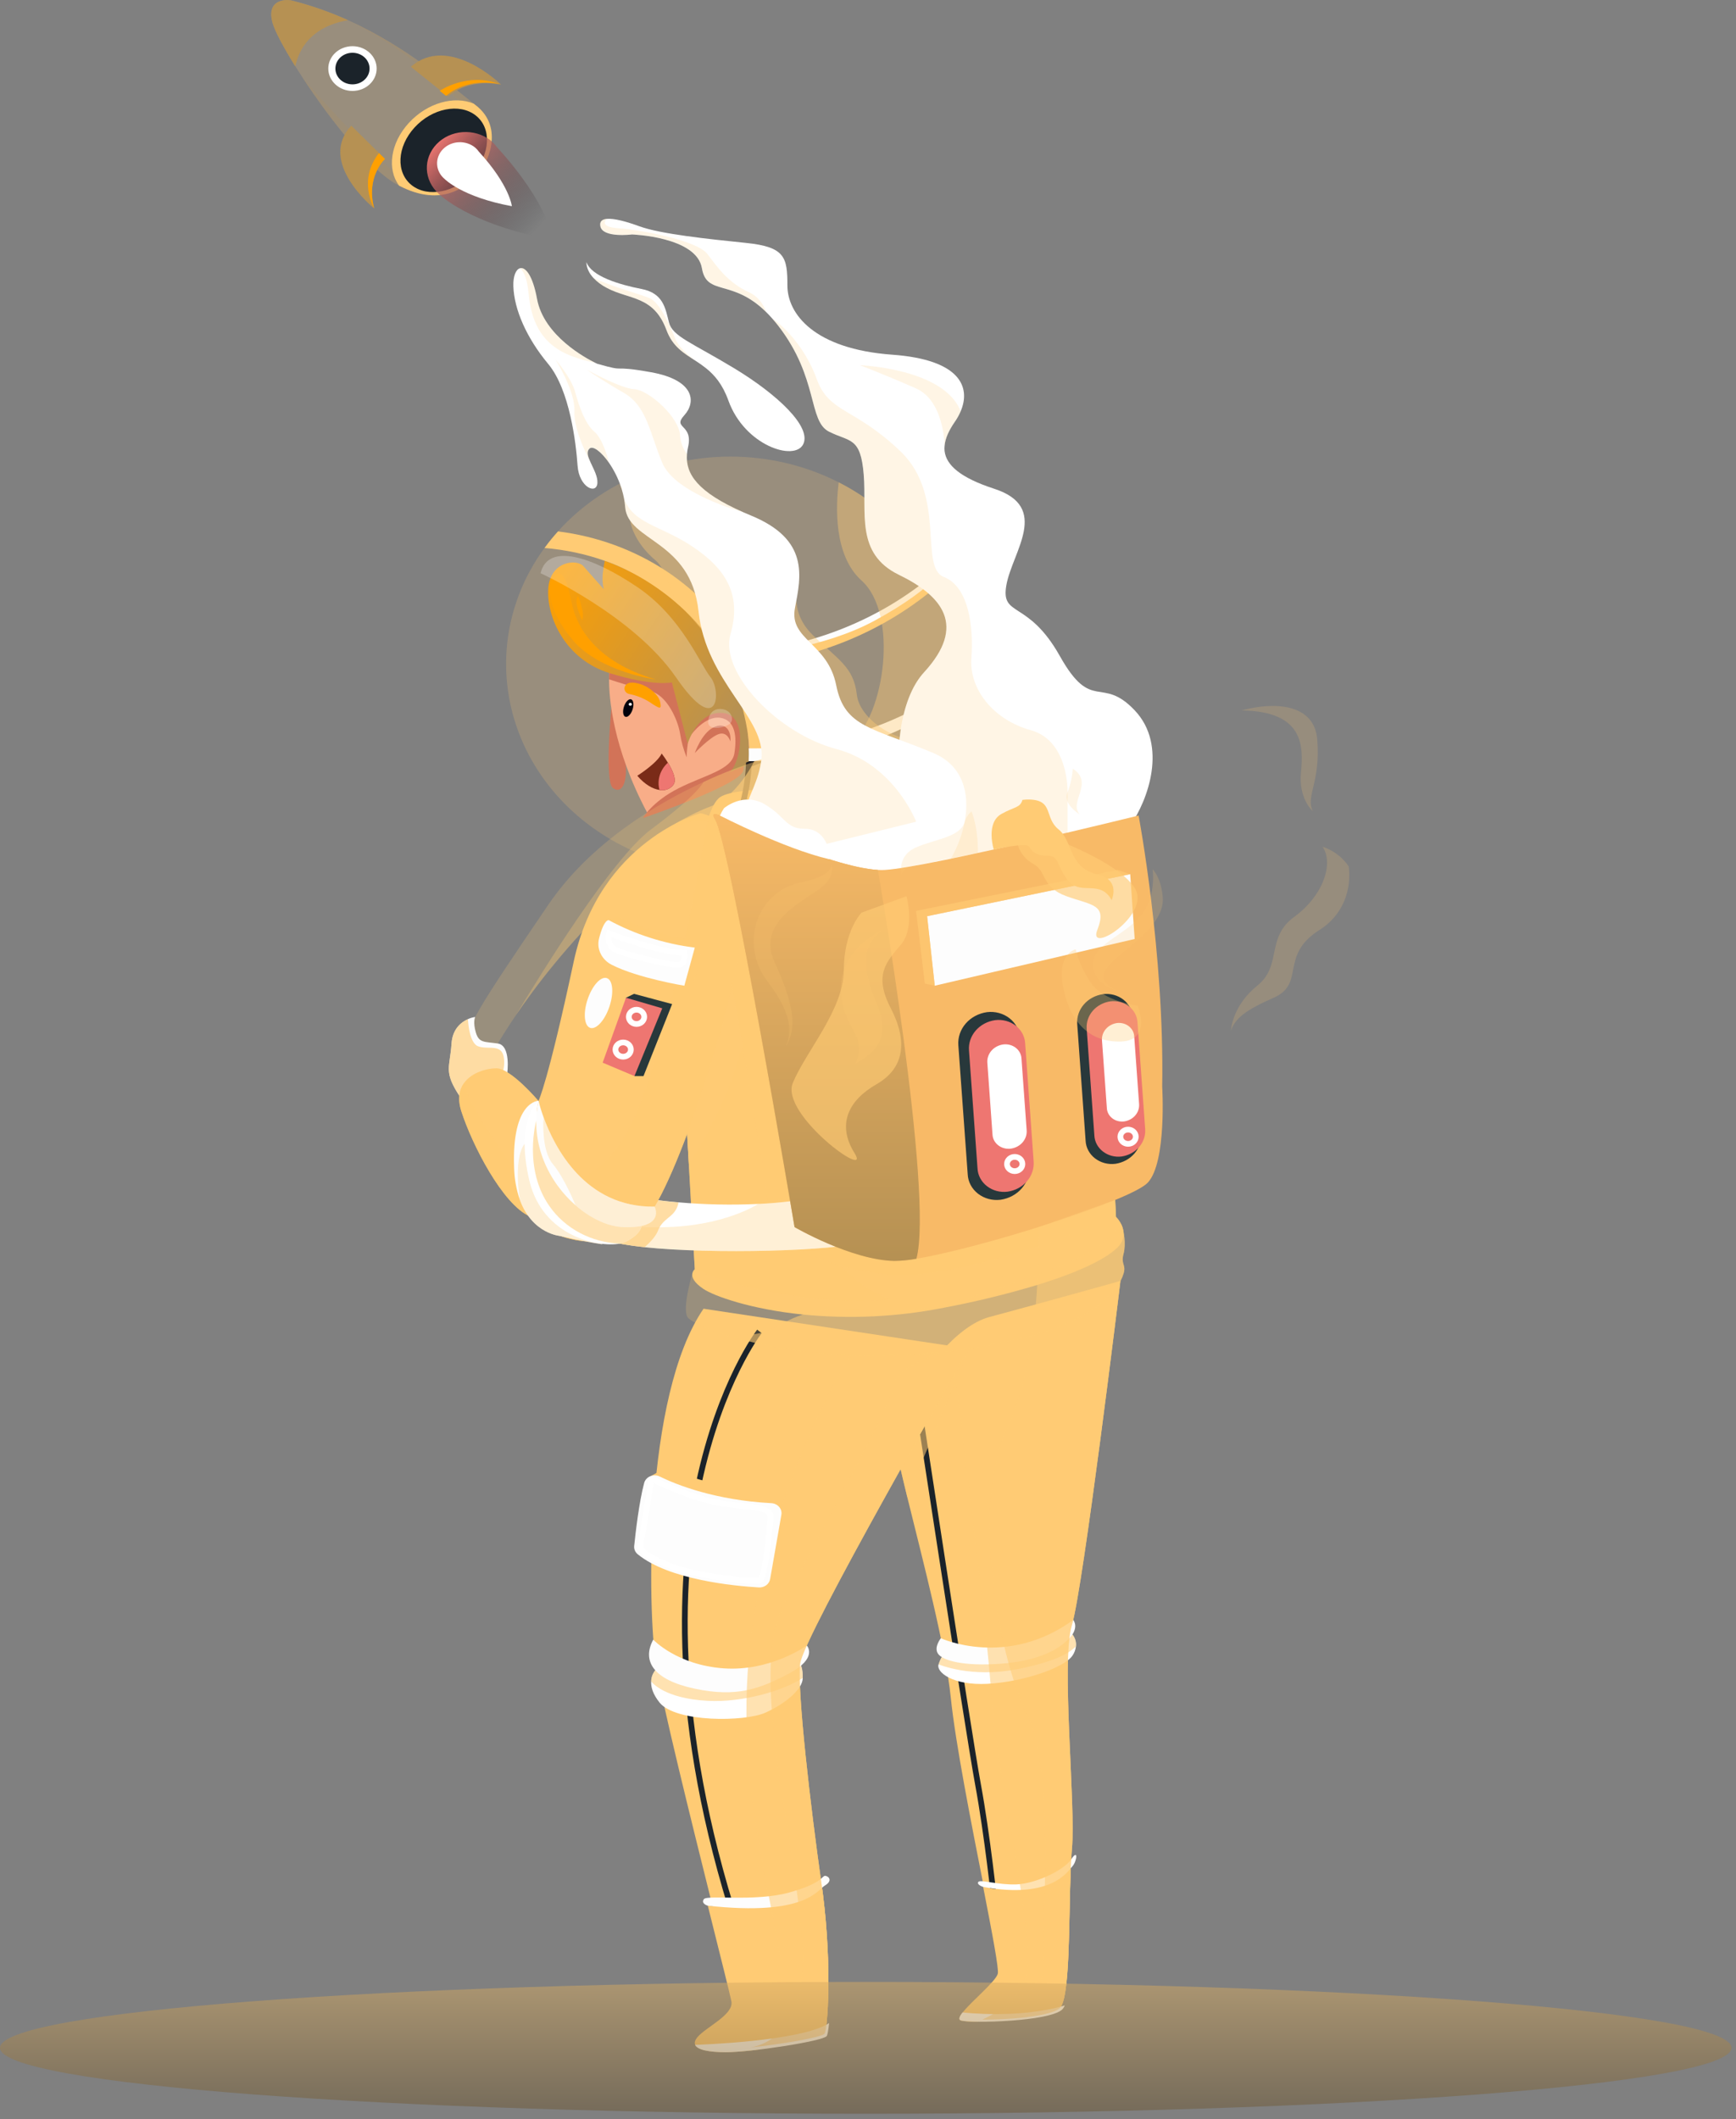 <svg width="304" height="371" viewBox="0 0 304 371" fill="none" xmlns="http://www.w3.org/2000/svg">
<rect x="0" y="0" width="304" height="371" fill="#808080" stroke="none"/>
<g clip-path="url(#clip0_9_8083)">
<path d="M187.711 284.521C185.75 290.948 188.421 316.009 187.711 323.741C187.621 324.704 187.556 325.831 187.502 327.068C187.502 327.235 187.502 327.405 187.482 327.576C187.141 336.302 187.408 349.895 185.569 351.591C184.178 352.877 178.261 353.487 173.805 353.586C173.177 353.586 172.573 353.609 172.024 353.609C170.949 353.644 169.874 353.576 168.815 353.404C167.034 352.911 174.342 347.471 174.876 345.661C175.093 344.902 173.96 338.98 172.454 331.268L172.282 330.387C170.132 319.427 167.317 305.254 166.496 297.215C165.601 288.421 161.572 273.079 158.88 262.134C158.445 260.374 158.059 258.72 157.71 257.236C156.795 253.238 156.274 250.408 156.516 249.588C157.07 247.737 160.406 241.621 164.723 236.754C167.337 233.833 170.312 231.375 173.255 230.589C175.532 229.982 178.417 229.193 181.372 228.385L181.568 228.332C188.729 226.363 196.198 224.273 196.198 224.273C196.132 225.031 189.657 278.14 187.711 284.521Z" fill="#FFCB74"/>
<path d="M159.726 238.708C159.726 238.708 169.574 303.308 171.252 312.371C172.931 321.434 174.162 333.301 174.162 333.301" stroke="#1B232A" stroke-miterlimit="10"/>
<path d="M140.115 291.285C139.581 296.065 141.9 316.005 143.861 329.849C143.89 330.05 143.919 330.251 143.943 330.448C143.997 330.827 144.042 331.184 144.091 331.552C145.733 344.621 144.912 355.259 144.395 356.048C143.984 356.701 136.52 357.972 131.399 358.469H131.304L130.947 358.503H130.886C129.753 358.605 128.76 358.666 128.013 358.666C123.91 358.666 121.952 357.843 123.376 356.196C124.8 354.55 129.244 352.569 128.896 350.426C128.768 349.667 127.147 343.218 125.046 334.803C124.956 334.45 124.87 334.09 124.776 333.73C120.988 318.555 115.83 297.716 114.89 291.596C113.396 281.873 112.682 244.463 123.2 229.136L158.901 234.512L169.669 236.132V236.166C168.803 237.653 140.644 286.57 140.115 291.285Z" fill="#FFCB74"/>
<path d="M133.939 133.018C133.95 139.928 131.88 146.703 127.96 152.586H127.923C126.753 152.586 125.592 152.541 124.447 152.442C118.644 151.964 113.029 150.299 108.007 147.568C102.985 144.837 98.683 141.108 95.411 136.652C92.139 132.195 89.98 127.122 89.089 121.799C88.198 116.476 88.599 111.036 90.26 105.874C90.445 105.29 90.671 104.713 90.868 104.144C91.976 101.246 93.481 98.491 95.345 95.946L95.554 95.665C105.912 96.156 115.669 100.306 122.813 107.257C129.956 114.208 133.939 123.43 133.939 133.018Z" fill="#FFCB74" fill-opacity="0.2"/>
<path d="M132.986 233.104C132.986 233.104 105.579 268.386 130.155 340.551" stroke="#1B232A" stroke-miterlimit="10"/>
<path d="M167.215 116.265C167.215 117.524 167.145 118.765 167.014 119.99C166.915 120.871 166.778 121.741 166.603 122.6C164.987 130.995 160.228 138.598 153.161 144.077C146.093 149.556 137.167 152.562 127.944 152.571C131.611 147.042 133.661 140.727 133.891 134.245C134.121 127.762 132.524 121.336 129.256 115.597C125.989 109.858 121.163 105.003 115.253 101.508C109.343 98.014 102.552 96 95.546 95.665C96.219 94.758 96.941 93.882 97.7 93.04C101.916 88.354 107.339 84.724 113.47 82.484C119.601 80.244 126.243 79.466 132.784 80.222C139.326 80.978 145.557 83.243 150.903 86.809C156.249 90.374 160.539 95.126 163.378 100.627C163.661 101.173 163.928 101.731 164.178 102.293C166.183 106.718 167.215 111.467 167.215 116.265Z" fill="url(#paint0_linear_9_8083)"/>
<path d="M107.053 124.012C107.053 124.012 105.821 136.865 107.34 137.977C108.858 139.088 109.822 137.104 109.584 133.895L107.053 124.012Z" fill="#D27358"/>
<path d="M196.748 222.998C196.613 223.435 196.438 223.86 196.223 224.269C195.053 226.496 191.577 230.718 180.76 233.833C175.972 235.157 171.065 236.084 166.098 236.602C165.643 236.655 165.191 236.705 164.74 236.747C147.915 238.476 134.784 236.132 127.299 233.791C123.122 232.486 120.705 231.177 120.376 230.582C119.461 228.924 121.164 223.248 121.238 222.994C121.238 223.089 121.562 224.36 137.837 226.689H137.882C138.961 226.845 140.106 227 141.325 227.167L141.641 227.205C142.101 227.266 142.568 227.315 143.045 227.353H143.094C154.809 228.359 170.448 224.406 181.811 220.786C185.159 219.72 188.135 218.685 190.527 217.812C192.205 217.205 193.596 216.674 194.63 216.272C195.894 215.779 196.629 215.475 196.682 215.448C196.682 215.448 197.224 217.672 196.723 219.527C196.223 221.382 197.249 221.405 196.748 222.998Z" fill="url(#paint1_linear_9_8083)"/>
<path d="M196.444 217.391C195.702 219.071 191.52 221.943 181.635 224.978C176.259 226.593 170.788 227.925 165.249 228.969C157.143 230.571 148.812 230.971 140.57 230.153C131.362 229.208 125.022 226.902 123.184 225.673C121.444 224.508 121.132 223.59 121.238 222.994C121.283 222.696 121.435 222.421 121.669 222.213H121.706C122.084 222.33 125.65 223.298 146.713 224.834C158.942 225.726 172.242 222.179 181.848 218.734C186.495 217.099 191.027 215.199 195.419 213.043C195.778 213.399 196.074 213.805 196.297 214.246C196.5 214.626 196.639 215.033 196.707 215.452C196.817 216.108 196.726 216.78 196.444 217.391Z" fill="#FFCB74"/>
<path d="M127.816 135.135C125.584 135.996 113.38 142.385 113.38 142.385C107.224 130.848 106.642 121.975 106.654 118.951C106.654 118.219 106.695 117.813 106.695 117.813L108.566 116.675L114.18 113.26C114.18 113.26 127.549 120.567 130.401 125.082C133.253 129.596 130.065 134.27 127.816 135.135Z" fill="#F8AD88"/>
<path d="M121.144 128.507C121.144 128.507 123.536 125.271 126.154 125.677C128.772 126.083 129.08 129.031 128.596 131.929C128.112 134.828 123.384 135.696 118.772 138.041C114.16 140.386 112.588 143.227 112.588 143.227C112.588 143.227 129.823 137.419 130.155 134.881C130.488 132.343 132.236 125.533 129.417 124.368C126.597 123.204 123.2 122.711 121.887 124.406C120.573 126.102 121.144 128.507 121.144 128.507Z" fill="#D27358"/>
<path d="M121.669 127.016C120.307 128.018 120.241 132.589 120.241 132.589C119.696 131.251 119.311 129.862 119.092 128.447C118.743 126.14 116.765 121.618 113.901 121.026C111.825 120.601 108.39 119.509 106.654 118.94C106.654 118.207 106.695 117.801 106.695 117.801L108.567 116.663C112.12 116.003 117.566 116.231 117.566 116.231C117.566 116.231 123.032 126.03 121.669 127.016Z" fill="#D27358"/>
<path d="M190.531 217.838C187.72 219.261 184.8 220.491 181.794 221.518C178.922 222.543 175.442 223.658 171.244 224.864C166.28 226.29 161.158 227.191 155.975 227.55C151.685 227.846 147.376 227.789 143.098 227.38H143.048C142.575 227.334 142.107 227.285 141.645 227.232L141.37 227.198H141.329C140.139 227.056 138.991 226.897 137.886 226.72H137.841C128.378 225.202 122.223 222.49 121.71 222.258H121.673L119.843 190.121C119.843 190.121 120.101 156.422 123.819 143.899C124.484 141.664 125.255 140.105 126.158 139.532C132.117 135.738 182.377 139.532 187.712 148.595C191.446 154.923 193.723 183.85 194.757 200.736C194.918 203.343 195.045 205.668 195.168 207.565C195.291 209.906 195.373 211.624 195.41 212.497C195.41 212.876 195.439 213.104 195.439 213.104C195.488 213.172 196.337 214.792 190.531 217.838Z" fill="#FFCB74"/>
<path d="M131.164 132.127C131.164 132.506 131.164 132.885 131.144 133.246L131.119 133.86L127.816 135.135C129.687 133.568 131.099 125.328 126.659 124.835C126.337 124.801 126.012 124.801 125.69 124.835C121.94 125.214 120.421 130.196 120.421 130.196L117.656 119.486C117.656 119.486 114.373 120.226 106.695 117.836C99.017 115.446 95.73 108.108 96.005 103.161C96.28 98.214 100.999 97.808 102.16 99.125C103.322 100.441 105.726 103.161 105.726 103.161C105.491 102.126 105.45 101.061 105.607 100.013C105.685 99.311 105.8 98.662 105.899 98.184C114.491 101.224 121.661 106.948 126.166 114.364C126.607 115.083 127.017 115.817 127.397 116.569C129.718 121.09 130.996 126.009 131.152 131.011C131.16 131.383 131.164 131.755 131.164 132.127Z" fill="url(#paint2_linear_9_8083)"/>
<path d="M132.757 121.037C133.767 124.268 134.319 127.607 134.398 130.969C134.398 131.258 134.398 131.546 134.398 131.838C134.398 132.13 134.398 132.347 134.398 132.597" stroke="#231F20" stroke-miterlimit="10"/>
<path d="M134.394 131.838C134.394 132.707 131.144 133.246 131.144 133.246C131.797 128.064 128.551 119.076 128.551 119.076C121.267 102.854 105.887 98.184 105.887 98.184C102.505 96.989 98.96 96.236 95.353 95.946C96.088 94.941 96.877 93.971 97.717 93.04C104.525 93.89 111.007 96.258 116.605 99.94C122.202 103.622 126.747 108.507 129.848 114.175C130.236 114.88 130.6 115.599 130.939 116.33C131.657 117.86 132.264 119.433 132.757 121.038C133.861 124.224 134.382 130.97 134.394 131.838Z" fill="#FFCB74"/>
<path d="M134.382 132.601C134.382 132.806 134.382 133.011 134.382 133.212C134.136 140.08 131.925 146.765 127.976 152.586H127.939C126.77 152.586 125.608 152.541 124.463 152.442C128.497 146.932 130.806 140.499 131.136 133.853L134.382 132.601Z" stroke="#231F20" stroke-miterlimit="10"/>
<path opacity="0.4" d="M126.154 114.364C124.283 112.168 120.771 107.3 118.419 105.544C117.32 103.317 116.433 99.493 114.874 98.184C110.75 94.728 110.36 91.2 110.36 91.2L120.853 94.614L126.154 114.364Z" fill="#FFCB74"/>
<path d="M164.194 102.285C155.071 110.196 143.396 115.126 130.955 116.322C129.782 116.436 128.598 116.515 127.406 116.561C127.155 116.075 126.897 115.594 126.622 115.123C126.478 114.865 126.326 114.611 126.17 114.364C127.401 114.338 128.633 114.277 129.864 114.175C142.35 113.174 154.135 108.412 163.41 100.62C163.501 100.79 163.587 100.965 163.669 101.139C163.841 101.515 164.022 101.902 164.194 102.285Z" fill="#FDFDFD"/>
<path d="M166.997 119.99C166.899 120.871 166.762 121.741 166.587 122.601C157.262 129.105 146.005 132.812 134.333 133.223C133.578 133.25 132.818 133.265 132.055 133.265H131.111C131.111 132.885 131.132 132.506 131.132 132.146C131.132 131.785 131.132 131.387 131.111 131.03C131.382 131.03 131.653 131.03 131.932 131.03C132.753 131.03 133.561 131.014 134.357 130.981C146.207 130.538 157.615 126.697 166.997 119.99Z" fill="#FDFDFD"/>
<path d="M121.669 131.838C121.669 131.838 122.826 128.458 124.874 127.388C126.922 126.318 128.083 127.802 127.906 129.82C127.906 129.82 127.373 127.965 125.814 128.541C124.254 129.118 121.669 131.838 121.669 131.838Z" fill="#D27358"/>
<path d="M109.486 120.07C109.404 120.205 109.358 120.355 109.352 120.509C109.345 120.663 109.377 120.817 109.446 120.957C109.515 121.097 109.619 121.221 109.749 121.317C109.88 121.414 110.033 121.48 110.196 121.512C111.447 121.754 112.635 122.22 113.692 122.885C115.613 124.171 115.871 124.247 115.617 122.965C115.362 121.683 113.725 120.267 112.133 119.774C110.992 119.429 109.958 119.334 109.486 120.07Z" fill="url(#paint3_linear_9_8083)"/>
<path d="M110.788 124.176C111.051 123.33 110.92 122.553 110.495 122.44C110.071 122.327 109.513 122.922 109.25 123.767C108.987 124.613 109.118 125.39 109.543 125.503C109.968 125.616 110.525 125.022 110.788 124.176Z" fill="#01010B"/>
<path d="M117.947 137.37C117.687 137.738 117.313 138.024 116.874 138.191C116.434 138.359 115.95 138.399 115.485 138.307C114.328 138.143 112.945 137.385 111.599 135.822C111.599 135.822 115.058 133.659 115.871 131.929C116.264 132.447 116.628 132.982 116.962 133.534C117.754 134.805 118.534 136.501 117.947 137.37Z" fill="#7A2B18"/>
<path d="M117.947 137.37C117.687 137.737 117.313 138.024 116.873 138.191C116.434 138.359 115.95 138.399 115.485 138.307C115.258 137.461 115.275 136.575 115.534 135.738C115.793 134.9 116.286 134.14 116.962 133.534C117.754 134.805 118.534 136.501 117.947 137.37Z" fill="#EE7671"/>
<path opacity="0.65" d="M155.975 227.551C136.249 228.928 121.669 222.239 121.669 222.239L119.839 190.103C119.839 190.103 120.097 156.403 123.815 143.88C127.328 148.504 137.451 163.091 135.482 175.296C133.126 189.882 136.75 219.963 155.975 227.551Z" fill="#FFCB74"/>
<path d="M120.627 203.802C120.627 203.802 129.408 191.616 131.981 174.006L129.93 163.429L120.335 198.563L120.627 203.802Z" fill="#FFCB74"/>
<path d="M140.115 135.135C113.138 147.408 96.904 168.099 90.335 177.758C88.66 180.22 87.618 181.965 87.183 182.667C85.045 186.127 82.55 185.303 82.013 182.667C81.475 180.03 83.441 176.896 95.993 158.44C103.343 147.632 114.87 140.757 123.192 136.918C126.456 135.378 129.841 134.069 133.319 133.003C137.924 130.15 140.115 135.135 140.115 135.135Z" fill="url(#paint4_linear_9_8083)"/>
<path opacity="0.65" d="M195.39 212.451C189.751 215.945 169.287 223.074 158.531 223.218C146.479 223.377 134.948 217.118 134.841 213.514C134.735 209.91 128.218 172.583 128.218 172.583C130.836 134.042 184.626 189.829 194.758 200.706C195.111 206.518 195.312 210.904 195.39 212.451Z" fill="#FFCB74"/>
<path opacity="0.29" d="M140.114 135.135C113.138 147.408 96.904 168.099 90.334 177.758C94.54 170.751 107.159 150.287 114.02 145.204C122.325 139.039 123.183 136.929 123.183 136.929C126.447 135.389 129.832 134.08 133.311 133.014C137.923 130.15 140.114 135.135 140.114 135.135Z" fill="#FFCB74"/>
<path d="M88.824 187.91L87.708 188.475L80.535 192.003C77.592 187.553 78.799 186.935 79.066 182.735C79.23 180.129 80.793 178.941 81.938 178.433C82.339 178.248 82.768 178.12 83.21 178.054C83.181 178.114 82.8 178.968 83.325 180.759C83.863 182.621 84.798 182.367 87.158 182.697C89.517 183.027 88.824 187.91 88.824 187.91Z" fill="#FDFDFD"/>
<path opacity="0.65" d="M87.708 188.475L80.535 192.003C77.592 187.553 78.799 186.935 79.066 182.735C79.23 180.129 80.793 178.941 81.938 178.433C82.024 179.765 82.369 182.701 83.744 183.198C85.533 183.847 88.003 182.61 88.258 185.391C88.384 186.446 88.194 187.513 87.708 188.475Z" fill="#FFCB74"/>
<path d="M98.184 209.91C98.184 209.91 97.68 214.777 93.26 213.172C93.117 213.123 92.969 213.062 92.817 212.998C88.003 210.9 82.656 200.391 80.785 194.583C80.084 192.413 80.416 190.789 81.237 189.651C82.603 187.72 85.34 187.041 86.936 187.041C89.477 187.041 94.29 192.732 94.29 192.732L98.184 209.91Z" fill="#FFCB74"/>
<path d="M151.621 217.417C146.069 219.049 124.813 219.622 112.88 218.366C110.122 218.074 107.865 217.687 106.412 217.194C106.11 217.086 105.817 216.959 105.534 216.814C103.893 215.98 103.733 215.141 104.373 214.352C105.14 213.404 107.093 212.523 109.141 211.818C111.146 211.146 113.192 210.582 115.268 210.13C115.268 210.13 116.597 210.319 118.83 210.509C123.457 210.913 128.111 211.007 132.753 210.79C136.463 210.625 140.152 210.18 143.783 209.462L151.621 217.417Z" fill="url(#paint5_linear_9_8083)"/>
<path d="M114.627 211.268C108.472 221.511 95.242 216.579 92.833 212.998C91.968 211.712 91.918 208.73 92.201 205.441C92.649 201.17 93.352 196.926 94.306 192.728C94.306 192.728 95.911 189.64 100.462 168.38C105.013 147.119 122.654 142.385 122.654 142.385C123.585 142.552 124.464 142.905 125.231 143.421C128.715 145.75 129.704 151.387 130.155 159.233C130.668 168.748 120.775 200.994 114.627 211.268Z" fill="#FFCB74"/>
<path opacity="0.65" d="M94.664 207.891L93.277 213.172C93.133 213.123 92.985 213.062 92.834 212.998C88.02 210.9 82.673 200.391 80.802 194.583C80.1 192.413 80.433 190.789 81.253 189.651C82.554 194.784 90.027 204.344 90.027 204.344L94.664 207.891Z" fill="#FFCB74"/>
<path opacity="0.65" d="M114.627 211.268C108.472 221.511 95.242 216.579 92.833 212.998C91.968 211.712 91.918 208.73 92.201 205.441C98.767 208.286 106.925 207.641 112.588 191.988C118.899 174.537 123.815 143.868 123.815 143.868C124.226 143.593 124.716 143.437 125.223 143.421C128.707 145.75 129.696 151.387 130.147 159.233C130.668 168.748 120.775 200.994 114.627 211.268Z" fill="#FFCB74"/>
<path opacity="0.29" d="M151.621 217.417C144.489 219.515 111.443 219.861 105.534 216.829C103.893 215.995 103.733 215.156 104.373 214.367C108.224 214.745 112.097 214.911 115.969 214.864C126.59 214.754 132.568 210.926 132.753 210.809L143.012 208.688L143.796 209.485L151.621 217.417Z" fill="#FFCB74"/>
<path opacity="0.65" d="M118.83 210.528C118.769 210.838 118.674 211.142 118.546 211.435C117.746 213.248 116.051 213.332 115.222 215.471C114.837 216.473 113.835 217.527 112.879 218.366C110.122 218.074 107.865 217.687 106.412 217.194L109.137 211.833C111.142 211.161 113.188 210.597 115.264 210.145C115.264 210.145 116.597 210.334 118.83 210.528Z" fill="#FFCB74"/>
<path d="M105.534 217.861C102.325 217.406 98.184 216.416 98.184 216.416C98.184 216.416 93.24 216.128 91.044 210.099C90.402 208.239 90.059 206.301 90.026 204.348C89.616 192.728 94.306 192.728 94.306 192.728C94.306 192.728 92.743 199.177 93.235 204.302C93.319 205.368 93.543 206.421 93.904 207.436C95.833 212.531 105.534 217.861 105.534 217.861Z" fill="#FDFDFD"/>
<path opacity="0.29" d="M105.534 217.861C102.325 217.406 98.185 216.416 98.185 216.416C98.185 216.416 93.24 216.128 91.044 210.099C91.044 210.099 89.813 202.986 91.865 200.27C92.219 201.64 92.672 202.987 93.219 204.302C93.302 205.368 93.527 206.421 93.888 207.436C95.833 212.531 105.534 217.861 105.534 217.861Z" fill="#FFCB74"/>
<path opacity="0.65" d="M106.572 161.088L108.095 160.409C112.778 162.744 117.898 164.233 123.184 164.798L121.378 172.583H119.839L106.572 161.088Z" fill="#FFCB74"/>
<path d="M109.621 174.685L111.025 174.006L117.701 175.796L112.686 188.403H111.102L109.621 174.685Z" fill="#28383B"/>
<path d="M112.334 214.652C112.334 214.69 112.313 215.995 109.621 217.398C109.275 217.564 108.902 217.68 108.517 217.74C104.59 218.446 94.976 216.351 92.702 206.704C90.162 195.949 94.307 192.735 94.307 192.735C93.679 194.655 94.143 197.007 95.082 199.367L95.189 199.629C95.329 199.974 95.48 200.319 95.644 200.66C95.768 200.93 95.895 201.203 96.034 201.48C96.837 203.042 97.732 204.561 98.714 206.032C98.715 206.043 98.715 206.053 98.714 206.063C98.89 206.328 99.063 206.582 99.231 206.822C99.858 207.67 100.625 208.423 101.504 209.052C101.87 209.325 102.255 209.599 102.657 209.864L102.699 209.887C106.753 212.539 112.334 214.652 112.334 214.652Z" fill="white"/>
<path opacity="0.65" d="M132.088 133.253C132.088 133.253 129.121 139.46 124.447 141.19C119.773 142.92 114.271 146.657 114.271 146.657C114.271 146.657 122.773 141.243 125.888 145.204C129.002 149.164 135.564 142.806 135.658 138.041C135.753 133.276 133.315 133.01 133.315 133.01L132.088 133.253Z" fill="#FFCB74"/>
<path d="M164.362 102.376C155.239 110.287 143.564 115.217 131.123 116.413C129.95 116.527 128.767 116.606 127.574 116.652C127.324 116.166 127.065 115.685 126.79 115.214C132.289 114.835 144.279 113.473 153.135 108.677C158.675 105.677 161.933 103.108 163.837 101.223C164.009 101.598 164.19 101.978 164.362 102.376Z" fill="#FFCB74"/>
<path opacity="0.56" d="M112.334 214.652C112.334 214.69 112.313 215.995 109.621 217.398C109.275 217.564 108.902 217.68 108.517 217.74C106.057 217.635 103.659 216.989 101.524 215.854C99.389 214.718 97.579 213.128 96.243 211.215C91.565 204.602 93.909 196.195 93.909 196.195C93.909 196.195 94.319 197.515 95.082 199.367L95.189 199.629C95.328 199.974 95.48 200.319 95.644 200.66C95.767 200.93 95.895 201.203 96.034 201.48C96.786 203.065 97.682 204.588 98.714 206.032C98.715 206.042 98.715 206.053 98.714 206.063C99.502 207.167 100.44 208.175 101.504 209.06C101.866 209.357 102.251 209.628 102.657 209.872L102.698 209.894C106.753 212.539 112.334 214.652 112.334 214.652Z" fill="#FFCB74"/>
<path opacity="0.4" d="M139.914 102.02C139.914 102.02 137.882 106.83 142.294 111.155C146.705 115.48 149.491 116.728 150.045 121.622C150.599 126.516 158.601 130.901 163.013 129.433C167.424 127.965 148.65 133.253 148.65 133.253L133.565 105.893L139.914 102.02Z" fill="#FFCB74"/>
<path opacity="0.4" d="M167.215 116.265C167.215 117.525 167.145 118.765 167.013 119.99C166.915 120.871 166.778 121.741 166.603 122.601C165.747 127.126 163.963 131.458 161.346 135.363C153.648 136.288 144.912 133.291 149.077 129.941C154.92 125.245 157.411 107.52 150.87 101.64C145.946 97.228 146.356 88.518 146.873 84.439C154.07 88.109 159.846 93.766 163.394 100.62C163.677 101.166 163.944 101.724 164.194 102.285C166.194 106.714 167.221 111.466 167.215 116.265Z" fill="#FFCB74"/>
<path d="M197.918 144.528C196.301 146.805 188.504 149.798 180.584 151.619C174.38 153.045 168.097 153.755 164.646 152.84C164.172 152.719 163.717 152.541 163.292 152.313C160.756 150.887 158.778 146.152 157.879 140.499C156.574 132.434 157.415 122.506 161.818 117.707C169.308 109.55 165.044 104.345 157.407 100.635C149.77 96.925 151.793 89.789 151.252 83.115C150.71 76.442 148.847 77.425 145.17 75.573C141.494 73.722 143.365 66.18 136.282 57.037C135.9 56.548 135.527 56.096 135.154 55.679C134.78 55.262 134.509 54.981 134.197 54.67C128.165 48.71 123.754 51.908 122.913 46.95C121.977 41.437 110.663 41.05 110.663 41.05C110.663 41.05 105.53 41.711 105.132 39.613C104.972 38.778 105.427 38.391 106.273 38.319C107.549 38.205 109.699 38.793 111.948 39.613C115.69 40.978 123.848 41.832 130.664 42.534C137.48 43.236 137.886 45.045 137.886 49.992C137.886 54.939 142.565 61.115 156.25 62.102C168.187 62.967 170.042 67.793 168.22 72.03C167.948 72.663 167.61 73.271 167.211 73.844C166.189 75.319 165.52 76.731 165.413 78.073C165.376 78.379 165.376 78.686 165.413 78.992C165.717 81.435 168.146 83.639 174.1 85.574C183.994 88.787 177.309 96.576 176.243 102.384C175.176 108.192 179.985 104.857 185.599 114.869C191.212 124.881 192.85 118.2 198.697 124.361C204.545 130.522 200.991 140.2 197.918 144.528Z" fill="white"/>
<path opacity="0.18" d="M186.953 138.701V146.626C184.958 148.425 182.83 150.093 180.584 151.619C176.596 154.331 171.511 156.903 167.818 155.898C166.956 155.663 165.877 154.574 164.646 152.84C162.685 150.075 160.342 145.678 157.879 140.499C156.574 132.434 157.416 122.506 161.819 117.707C169.308 109.55 165.044 104.345 157.407 100.635C149.771 96.924 151.794 89.788 151.252 83.115C150.71 76.442 148.847 77.425 145.171 75.573C141.494 73.722 143.365 66.18 136.282 57.037C135.901 56.548 135.527 56.096 135.154 55.679C138.305 57.872 141.436 61.961 142.996 66.301C145.162 72.371 149.516 71.233 157.666 78.999C165.816 86.765 160.879 99.303 165.29 101.022C169.702 102.74 170.506 109.929 170.104 115.244C169.702 120.559 173.846 126 180.523 127.851C187.199 129.702 186.953 138.701 186.953 138.701Z" fill="#FFCB74"/>
<path d="M109.21 214.853C106.502 214.762 103.445 213.354 100.782 211.025C96.145 206.988 92.694 200.182 94.306 192.728C94.543 193.703 94.837 194.666 95.189 195.611C97.101 200.865 102.46 211.45 114.627 211.264C114.627 211.268 116.63 215.099 109.21 214.853Z" fill="#FDFDFD"/>
<path d="M106.572 161.088C111.209 163.605 116.341 165.244 121.669 165.91L119.839 172.583C119.839 172.583 111.734 171.267 107.118 168.918C106.256 168.479 105.573 167.791 105.173 166.96C104.773 166.128 104.678 165.199 104.902 164.313C105.275 162.829 105.854 161.221 106.572 161.088Z" fill="#FDFDFD"/>
<path d="M109.621 174.685L105.534 186.055L111.102 188.403L115.969 176.54L109.621 174.685Z" fill="#EE7671"/>
<path d="M163.304 153.922C159.139 156.251 144.017 155.174 135.81 149.957C135.318 149.646 134.846 149.316 134.407 148.975C126.635 142.905 132.421 140.325 133.328 133.011C134.235 125.696 123.664 119.562 122.326 107.039C120.988 94.516 109.958 94.842 109.478 88.783C109.437 88.263 109.367 87.745 109.268 87.232C109.17 86.727 109.047 86.23 108.899 85.744C108.842 85.551 108.78 85.365 108.719 85.179C108.231 83.731 107.541 82.347 106.667 81.063C105.276 79.052 103.794 77.963 103.212 78.559C102.629 79.155 102.99 80.02 103.454 81.036C103.459 81.049 103.466 81.062 103.474 81.074C103.995 82.213 104.685 83.461 104.615 84.553C104.484 86.655 101.406 85.358 101.139 81.518C100.873 77.679 99.802 68.293 95.998 63.722C92.194 59.15 90.027 54.177 89.895 50.099C89.838 48.338 90.351 47.151 91.065 46.965C92.001 46.711 93.281 48.183 94.04 52.325C95.222 58.794 102.617 62.732 104.27 63.54L104.599 63.695C110.216 65.3 106.47 63.817 114.037 65.179C121.604 66.54 121.965 70.368 119.823 72.717C117.681 75.065 121.427 74.2 120.492 78.278C120.393 78.697 120.327 79.122 120.295 79.549C120.028 82.964 122.129 86.154 130.143 89.678C130.582 89.872 131.038 90.058 131.514 90.263C141.732 94.466 140.283 100.885 139.212 106.454C138.141 112.024 144.957 112.524 146.434 119.987C147.912 127.449 152.848 127.392 163.419 131.835C173.99 136.277 167.703 151.448 163.304 153.922Z" fill="white"/>
<path opacity="0.18" d="M160.431 143.868L135.81 149.957C135.318 149.646 134.846 149.316 134.407 148.975C126.634 142.905 132.42 140.325 133.327 133.011C134.234 125.696 123.663 119.562 122.326 107.039C120.988 94.516 109.957 94.842 109.477 88.783C109.437 88.263 109.367 87.745 109.268 87.232C110.832 91.708 115.723 92 121.222 95.665C127.279 99.702 129.868 104.254 127.923 111.033C125.978 117.813 136.286 128.458 146.446 131.14C156.607 133.822 160.431 143.868 160.431 143.868Z" fill="#FFCB74"/>
<path d="M200.991 207.064C198.061 210.202 171.934 218.468 160.477 220.384C159.202 220.618 157.906 220.745 156.607 220.763C149.118 220.638 139.138 214.841 139.138 214.841C139.138 214.841 127.685 146.687 125.165 143.383C125.165 143.383 124.222 141.937 126.08 142.791C126.08 142.791 145.174 151.827 153.734 152.309C154.157 152.336 154.58 152.336 155.002 152.309C162.754 151.816 199.387 142.787 199.387 142.787C199.387 142.787 203.929 166.896 203.519 190.258C203.519 190.258 204.34 203.483 200.991 207.064Z" fill="url(#paint6_linear_9_8083)"/>
<path d="M160.477 220.388C159.202 220.622 157.906 220.749 156.607 220.767C149.118 220.642 139.138 214.845 139.138 214.845C139.138 214.845 127.685 146.687 125.165 143.383C125.165 143.383 124.222 141.937 126.08 142.791C126.08 142.791 145.174 151.827 153.734 152.309C153.734 152.309 163.546 208.988 160.477 220.388Z" fill="url(#paint7_linear_9_8083)"/>
<path d="M106.752 176.142C107.533 173.73 107.297 171.533 106.225 171.236C105.152 170.939 103.649 172.654 102.868 175.067C102.087 177.48 102.323 179.676 103.395 179.973C104.468 180.27 105.971 178.555 106.752 176.142Z" fill="#FDFDFD"/>
<path d="M162.352 160.409L197.917 153.053L198.697 164.4L163.689 172.583L162.352 160.409Z" fill="#FDFDFD"/>
<path opacity="0.65" d="M197.918 153.053L195.71 152.313L160.415 159.483L161.954 172.211L163.69 172.583L162.352 160.409L197.918 153.053Z" fill="#FFCB74"/>
<path d="M175.205 210.058C174.504 210.144 173.792 210.095 173.114 209.912C172.436 209.73 171.806 209.418 171.265 208.998C170.725 208.578 170.285 208.058 169.974 207.471C169.663 206.885 169.488 206.245 169.46 205.592L167.818 182.989C167.724 181.622 168.185 180.271 169.112 179.202C170.039 178.133 171.365 177.423 172.829 177.211C173.529 177.125 174.241 177.174 174.919 177.357C175.598 177.539 176.227 177.85 176.768 178.271C177.309 178.691 177.749 179.211 178.06 179.797C178.371 180.384 178.546 181.024 178.574 181.677L180.215 204.28C180.311 205.647 179.85 206.998 178.922 208.067C177.995 209.136 176.669 209.846 175.205 210.058Z" fill="#28383B"/>
<path d="M176.435 208.646C175.795 208.725 175.144 208.68 174.524 208.514C173.904 208.347 173.328 208.063 172.834 207.679C172.339 207.295 171.936 206.821 171.651 206.285C171.366 205.749 171.205 205.164 171.178 204.568L169.685 183.922C169.589 182.668 170.007 181.426 170.855 180.442C171.703 179.458 172.92 178.805 174.264 178.611C174.905 178.532 175.556 178.576 176.177 178.743C176.798 178.909 177.374 179.194 177.869 179.578C178.363 179.962 178.766 180.438 179.051 180.974C179.335 181.511 179.495 182.096 179.521 182.693L181.007 203.354C181.098 204.605 180.679 205.842 179.833 206.821C178.987 207.801 177.775 208.452 176.435 208.646Z" fill="#EE7671"/>
<path d="M195.311 203.764C194.678 203.842 194.033 203.797 193.419 203.632C192.805 203.466 192.235 203.185 191.746 202.805C191.256 202.424 190.858 201.954 190.576 201.424C190.294 200.893 190.134 200.314 190.108 199.723L188.635 179.271C188.552 178.039 188.969 176.822 189.804 175.858C190.64 174.894 191.834 174.253 193.153 174.059C193.786 173.98 194.43 174.025 195.044 174.189C195.658 174.354 196.228 174.635 196.717 175.015C197.206 175.395 197.605 175.865 197.886 176.396C198.168 176.926 198.326 177.505 198.352 178.095L199.825 198.532C199.913 199.767 199.498 200.988 198.664 201.956C197.829 202.923 196.633 203.568 195.311 203.764Z" fill="#28383B"/>
<path d="M196.395 202.485C195.816 202.557 195.227 202.516 194.666 202.365C194.105 202.215 193.584 201.957 193.136 201.61C192.688 201.263 192.324 200.833 192.066 200.348C191.809 199.863 191.663 199.334 191.639 198.794L190.293 180.098C190.217 178.968 190.599 177.851 191.366 176.967C192.132 176.083 193.228 175.495 194.438 175.318C195.017 175.247 195.606 175.287 196.167 175.438C196.729 175.589 197.25 175.846 197.697 176.193C198.145 176.541 198.509 176.971 198.767 177.456C199.024 177.94 199.17 178.47 199.194 179.01L200.54 197.705C200.616 198.836 200.234 199.952 199.467 200.836C198.701 201.72 197.606 202.308 196.395 202.485Z" fill="#EE7671"/>
<path d="M83.506 30.709C82.164 32.048 79.435 34.643 74.888 34.123C73.126 33.886 71.43 33.334 69.894 32.499L69.611 32.355C64.687 29.7 57.756 20.89 53 13.618C52.551 12.935 52.125 12.267 51.72 11.615C51.72 11.615 51.691 11.569 51.675 11.546C49.574 8.17 48.088 5.344 47.719 3.959C46.96 1.174 48.338 0.325 49.475 0.082C50.078 -0.043 50.704 -0.025 51.297 0.135C54.575 0.981 57.764 2.098 60.826 3.473C60.861 3.487 60.896 3.503 60.928 3.523C71.384 8.223 78.848 14.949 82.948 18.136C83.059 18.227 83.174 18.314 83.28 18.394L83.338 18.44C88.451 22.434 85.299 28.922 83.506 30.709Z" fill="#FFCB74" fill-opacity="0.2"/>
<path opacity="0.15" d="M83.338 18.451L80.24 17.575C74.707 11.916 68.174 7.17 60.92 3.538C71.384 8.223 78.848 14.949 82.948 18.136C83.059 18.227 83.174 18.314 83.28 18.394L83.338 18.451Z" fill="#B69153"/>
<path opacity="0.15" d="M74.892 34.138C73.13 33.901 71.434 33.35 69.898 32.514L69.615 32.37C64.691 29.715 57.76 20.906 53.004 13.633C53.447 14.153 67.801 30.769 73.312 33.144C73.897 33.389 74.432 33.725 74.892 34.138Z" fill="#B69153"/>
<path d="M83.506 30.709C81.725 32.48 77.519 36.46 69.899 32.514C67.744 29.65 68.347 25.071 71.577 21.539C74.806 18.007 79.538 16.702 82.948 18.148C83.059 18.239 83.174 18.326 83.28 18.405C88.475 22.385 85.308 28.914 83.506 30.709Z" fill="#FFCB74"/>
<path d="M82.82 30.319C85.907 26.94 86.12 22.412 83.294 20.205C80.469 17.999 75.676 18.949 72.588 22.328C69.501 25.706 69.288 30.234 72.114 32.441C74.939 34.648 79.733 33.697 82.82 30.319Z" fill="#1B232A"/>
<path d="M65.52 36.49C65.274 36.293 55.56 28.345 61.519 22.006L66.369 26.797L67.416 27.833C67.416 27.833 64.026 30.902 65.52 36.49Z" fill="#B69153"/>
<path d="M87.757 14.824C81.659 13.656 78.467 16.903 78.467 16.903L77.346 16.012L71.942 11.687C78.565 5.936 87.535 14.608 87.753 14.824H87.757Z" fill="#B69153"/>
<path d="M61.724 15.921C64.063 15.921 65.959 14.168 65.959 12.005C65.959 9.843 64.063 8.09 61.724 8.09C59.385 8.09 57.489 9.843 57.489 12.005C57.489 14.168 59.385 15.921 61.724 15.921Z" fill="white"/>
<path d="M140.566 293.793C140.566 293.831 140.566 293.873 140.566 293.914C140.476 295.728 137.693 298.197 134.062 299.848C130.43 301.498 118.374 301.578 115.522 298.118C114.291 296.6 113.975 295.341 114.028 294.385C114.045 293.678 114.299 292.995 114.754 292.427C114.754 292.427 117.217 293.095 123.007 294.905C128.797 296.714 140.119 291.281 140.119 291.281C140.119 291.281 140.627 292.063 140.566 293.793Z" fill="white"/>
<path opacity="0.56" d="M140.566 293.793C137.185 295.993 130.139 298.11 123.951 297.788C116.322 297.386 114.156 294.563 114.024 294.373C114.042 293.667 114.295 292.983 114.751 292.416C114.751 292.416 117.213 293.084 123.003 294.893C128.793 296.703 140.115 291.27 140.115 291.27C140.115 291.27 140.628 292.063 140.566 293.793Z" fill="#FFCB74"/>
<path d="M114.394 287.078C114.394 287.078 118.546 291.524 126.749 292.101C134.952 292.678 141.284 288.102 141.284 288.102C141.284 288.102 143.336 290.288 138.157 293.008C132.979 295.728 128.978 297.211 121.669 295.663C114.361 294.115 112.379 290.788 114.394 287.078Z" fill="#FDFDFD"/>
<path d="M114.02 258.409L115.341 257.68C115.717 257.474 116.14 257.351 116.576 257.322C117.012 257.293 117.449 257.359 117.853 257.513C124.255 259.881 131.025 261.29 137.907 261.687C138.154 261.7 138.396 261.761 138.616 261.867C138.836 261.972 139.029 262.119 139.184 262.297C139.339 262.476 139.451 262.683 139.514 262.905C139.577 263.126 139.588 263.357 139.548 263.583L137.591 274.972C137.517 275.397 137.328 275.797 137.041 276.136C136.754 276.474 136.378 276.74 135.949 276.907L133.963 277.666L114.02 258.409Z" fill="#FFCB74"/>
<path d="M144.395 356.041C143.984 356.693 136.52 357.964 131.399 358.461H131.304C131.136 358.484 131.017 358.491 130.947 358.495H130.886L132.938 358.844C131.02 359.101 129.088 359.256 127.152 359.307C124.07 359.307 122.116 358.875 121.739 358.013C121.571 357.634 121.702 357.186 122.149 356.651C123.684 354.876 128.461 352.748 128.087 350.445C127.948 349.622 126.204 342.694 123.943 333.635C123.943 333.635 124.238 333.673 124.763 333.722C127.041 333.927 133.676 334.295 139.7 332.326C141.192 331.852 142.618 331.215 143.947 330.429C144.001 330.808 144.046 331.165 144.095 331.533C145.749 344.614 144.908 355.251 144.395 356.041Z" fill="#FFCB74"/>
<path d="M123.938 333.654C123.938 333.654 122.707 333.32 123.249 332.516C123.791 331.711 132.207 333.013 138.223 331.343C144.239 329.674 143.906 328.308 144.571 328.437C145.236 328.566 145.773 329.344 144.444 330.129C143.114 330.915 141.075 335.532 123.938 333.654Z" fill="#FDFDFD"/>
<path opacity="0.56" d="M144.091 331.544C145.732 344.614 144.912 355.251 144.395 356.041C143.96 356.716 135.986 358.055 130.853 358.514C134.062 356.132 137.579 351.849 136.844 344.728C135.547 332.095 127.714 309.897 131.961 283.626C136.208 257.354 148.913 237.262 148.913 237.262L159.726 237.156L169.673 236.143C169.673 236.143 140.652 286.498 140.115 291.285C139.577 296.073 141.9 316.005 143.861 329.849C143.943 330.414 144.017 330.979 144.091 331.544Z" fill="#FFCB74"/>
<path d="M61.724 14.771C63.377 14.771 64.716 13.533 64.716 12.005C64.716 10.478 63.377 9.24 61.724 9.24C60.072 9.24 58.733 10.478 58.733 12.005C58.733 13.533 60.072 14.771 61.724 14.771Z" fill="#1B232A"/>
<path d="M60.92 3.538C54.477 4.676 52.356 8.572 51.712 11.618C51.712 11.618 51.683 11.573 51.666 11.55C49.566 8.174 48.08 5.347 47.711 3.963C46.952 1.178 48.33 0.328 49.467 0.086C50.069 -0.039 50.696 -0.021 51.289 0.139C54.567 0.985 57.756 2.102 60.818 3.477L60.92 3.538Z" fill="#B69153"/>
<path opacity="0.65" d="M158.741 156.915C158.741 156.915 160.284 162.408 157.776 165.375C155.269 168.342 152.938 170.648 155.975 176.498C159.012 182.348 158.363 187.045 153.472 189.845C148.58 192.644 146.496 196.863 149.639 201.882C152.782 206.901 136.565 195.118 138.83 189.613C141.095 184.108 147.755 176.752 147.768 169.833C147.78 162.913 150.87 159.787 150.87 159.787L158.741 156.915Z" fill="#FFCB74"/>
<path d="M196.842 196.347C196.475 196.393 196.102 196.367 195.746 196.271C195.39 196.176 195.059 196.013 194.775 195.793C194.491 195.572 194.26 195.3 194.097 194.992C193.933 194.684 193.841 194.349 193.826 194.006L192.973 182.151C192.923 181.433 193.164 180.723 193.651 180.162C194.138 179.6 194.834 179.227 195.603 179.116C195.97 179.071 196.344 179.097 196.7 179.193C197.055 179.288 197.386 179.451 197.669 179.672C197.953 179.892 198.184 180.164 198.348 180.472C198.511 180.779 198.604 181.114 198.619 181.457L199.473 193.312C199.524 194.03 199.283 194.74 198.796 195.302C198.309 195.864 197.612 196.237 196.842 196.347Z" fill="white"/>
<path d="M85.833 24.521C84.474 23.501 82.741 23.004 80.996 23.135C79.251 23.266 77.628 24.014 76.465 25.223C75.301 26.433 74.687 28.011 74.751 29.628C74.814 31.246 75.55 32.778 76.805 33.907C76.805 33.907 82.041 39.298 96.834 41.995C96.834 41.995 96.202 35.804 86.986 25.727C86.658 25.282 86.271 24.876 85.833 24.521Z" fill="url(#paint8_linear_9_8083)"/>
<path opacity="0.65" d="M178.257 148.022C178.681 149.406 179.672 150.582 181.019 151.3C183.342 152.601 182.275 155.295 186.764 156.915C191.253 158.535 193.937 158.292 192.156 162.822C190.375 167.351 201.742 160.056 198.685 155.424C195.628 150.792 184.232 146.744 183.965 146.657C183.699 146.569 178.253 145.01 178.257 148.022Z" fill="#FFCB74"/>
<path d="M83.206 25.837C82.815 25.514 82.358 25.264 81.862 25.104C81.367 24.943 80.841 24.874 80.317 24.901C79.792 24.928 79.279 25.05 78.805 25.261C78.332 25.471 77.908 25.766 77.558 26.128C77.207 26.49 76.938 26.912 76.764 27.37C76.59 27.828 76.516 28.314 76.545 28.799C76.574 29.284 76.706 29.759 76.934 30.196C77.161 30.634 77.48 31.026 77.872 31.35C77.872 31.35 80.949 34.518 89.636 36.1C89.636 36.1 89.267 32.465 83.85 26.547C83.669 26.287 83.452 26.048 83.206 25.837Z" fill="white"/>
<path d="M140.652 77.785C139.138 80.82 130.393 78.032 127.55 70.122C126.528 67.276 125.12 65.66 123.639 64.473C123.069 64.022 122.475 63.599 121.858 63.206C119.806 61.867 117.799 60.751 116.696 57.762C114.467 51.749 110.191 52.489 106.297 50.428C105.388 49.967 104.574 49.361 103.892 48.638C102.551 47.162 102.702 45.895 102.702 45.895C103.523 48.368 108.497 49.852 112.329 50.592C116.162 51.331 116.519 53.972 117.143 56.445C117.767 58.919 121.152 59.985 128.633 64.519C136.114 69.052 142.166 74.735 140.652 77.785Z" fill="white"/>
<path d="M115.522 258.511C118.563 259.998 125.248 262.65 135.076 263.181C135.34 263.196 135.598 263.262 135.833 263.375C136.068 263.488 136.275 263.645 136.441 263.836C136.606 264.027 136.727 264.248 136.794 264.485C136.861 264.722 136.874 264.969 136.832 265.211L134.862 276.463C134.788 276.893 134.542 277.282 134.175 277.555C133.807 277.827 133.342 277.962 132.872 277.935C128.535 277.677 117.106 276.592 111.661 272.116C111.443 271.934 111.274 271.708 111.169 271.454C111.065 271.201 111.026 270.928 111.057 270.659C111.275 268.542 111.911 262.923 112.806 259.634C112.875 259.377 113.007 259.138 113.191 258.935C113.375 258.732 113.607 258.57 113.869 258.462C114.13 258.354 114.415 258.302 114.701 258.311C114.988 258.319 115.268 258.388 115.522 258.511Z" fill="#FDFDFD"/>
<path opacity="0.31" d="M188.373 166.221C188.373 166.221 185.029 166.858 186.19 172.871C187.351 178.884 190.741 182.511 196.268 182.356C201.796 182.2 199.223 176.085 199.223 176.085C199.223 176.085 193.236 175.352 191.016 172.056C188.796 168.759 188.373 166.221 188.373 166.221Z" fill="#FFCB74"/>
<path d="M188.409 288.273C188.345 288.845 188.136 289.395 187.798 289.878C186.374 292.018 179.066 294.491 172.914 294.81C166.763 295.128 163.887 292.716 164.358 291.395C164.83 290.075 165.073 289.707 165.873 289.624C166.673 289.54 182.361 290.037 187.798 286.164C188.282 286.77 188.501 287.524 188.409 288.273Z" fill="white"/>
<path opacity="0.56" d="M188.41 288.273C187.548 289.032 185.853 290.731 178.011 292.264C170.001 293.831 164.359 291.399 164.359 291.399C164.847 290.071 165.073 289.711 165.873 289.627C166.673 289.544 182.361 290.041 187.798 286.167C188.282 286.773 188.5 287.525 188.41 288.273Z" fill="#FFCB74"/>
<path d="M164.756 286.828C164.756 286.828 176.246 292.139 187.946 283.626C187.946 283.626 189.058 284.931 187.269 286.828C185.479 288.725 182.008 290.785 175.323 291.285C168.638 291.786 165.064 290.709 164.268 289.555C163.472 288.402 164.756 286.828 164.756 286.828Z" fill="#FDFDFD"/>
<path d="M187.515 327.068C187.515 327.235 187.515 327.406 187.494 327.576C187.153 336.302 187.42 349.895 185.582 351.591C184.191 352.877 178.273 353.487 173.817 353.586C173.189 353.586 172.586 353.609 172.036 353.609C171.601 353.821 171.322 353.95 171.273 353.988C170.277 354.013 169.281 353.94 168.302 353.772C167.789 353.632 167.99 353.097 168.568 352.361C170.103 350.399 174.313 346.977 174.724 345.585C174.954 344.8 173.759 338.525 172.167 330.368L172.311 330.403C173.226 330.604 178.392 331.613 183.009 329.989C184.757 329.388 186.308 328.382 187.515 327.068Z" fill="#FFCB74"/>
<path d="M172.139 330.361C172.139 330.361 170.977 329.981 171.318 329.496C171.659 329.01 174.757 330.053 178.019 329.928C181.281 329.803 186.28 327.5 187.589 325.531C188.898 323.562 188.553 325.933 187.818 326.723C187.084 327.512 184.261 332.58 172.139 330.361Z" fill="white"/>
<path opacity="0.56" d="M187.712 323.741C187.61 324.837 187.54 326.142 187.482 327.576C187.142 336.302 187.409 349.895 185.57 351.591C184.179 352.877 178.262 353.487 173.805 353.586C175.915 351.731 178.73 348.821 179.788 345.741C181.582 340.551 174.253 308.664 173.633 297.329C173.013 285.993 167.203 240.423 167.203 240.423L169.665 236.136L170.896 235.92L181.003 233.753L184.864 232.52C192.025 230.551 196.207 224.258 196.207 224.258C196.207 224.258 189.641 278.087 187.696 284.514C185.751 290.94 188.422 315.998 187.712 323.741Z" fill="#FFCB74"/>
<path opacity="0.18" d="M106.65 81.029C105.259 79.018 103.777 77.929 103.195 78.525C102.612 79.121 102.973 79.986 103.437 81.002C103.174 80.513 100.4 75.281 100.589 71.996C100.782 68.582 97.388 63.122 97.286 62.955C97.413 63.103 100.072 66.226 100.724 68.646C101.389 71.12 102.46 74.208 104.065 75.566C105.669 76.924 106.593 80.786 106.65 81.029Z" fill="#FFCB74"/>
<path opacity="0.18" d="M130.143 89.678C129.732 89.565 118.205 86.401 115.969 81.029C113.691 75.558 113.285 71.112 109.21 68.764C105.419 66.579 103.026 64.924 102.714 64.704C103.227 64.989 108.759 68.028 111.102 68.145C113.564 68.267 119.01 73.077 119.092 76.302C119.182 77.466 119.607 78.587 120.323 79.549C120.044 82.952 122.145 86.154 130.143 89.678Z" fill="#FFCB74"/>
<path d="M108.727 85.16C108.827 85.335 108.889 85.528 108.907 85.725C108.837 85.532 108.776 85.346 108.727 85.16Z" fill="#FFCB74"/>
<path opacity="0.18" d="M168.228 72.007C167.956 72.641 167.618 73.248 167.219 73.821C166.197 75.296 165.528 76.708 165.421 78.051C165.319 75.774 164.634 69.887 160.419 68.013C155.134 65.672 150.583 63.942 150.583 63.942C150.583 63.942 165.311 64.488 168.228 72.007Z" fill="#FFCB74"/>
<path opacity="0.18" d="M134.201 54.655C128.169 48.695 123.758 51.893 122.916 46.934C121.981 41.422 110.667 41.035 110.667 41.035C110.667 41.035 105.534 41.695 105.136 39.597C104.976 38.763 105.431 38.376 106.277 38.304C106.277 38.304 104.635 39.715 108.3 39.965C111.964 40.216 122.022 42.025 123.893 44.495C125.764 46.965 127.558 49.522 131.161 51.168C132.79 51.901 133.697 53.327 134.201 54.655Z" fill="#FFCB74"/>
<path opacity="0.18" d="M104.27 63.54C102.942 63.262 101.638 62.896 100.367 62.443C93.592 60.038 92.878 54.385 92.521 51.005C92.164 47.625 91.081 46.969 91.081 46.969C92.017 46.714 93.297 48.186 94.056 52.329C95.222 58.794 102.616 62.732 104.27 63.54Z" fill="#FFCB74"/>
<path d="M145.174 150.424C137.304 148.591 126.081 142.791 126.081 142.791C126.275 142.346 126.509 141.917 126.782 141.509C126.93 141.383 130.233 138.648 133.918 140.822C137.69 143.049 137.513 145.109 140.989 145.109C144.465 145.109 145.507 148.986 145.174 150.424Z" fill="url(#paint9_linear_9_8083)"/>
<path opacity="0.18" d="M171.24 149.346L159.528 151.695C159.149 151.768 158.797 151.932 158.509 152.171C158.221 152.41 158.006 152.716 157.887 153.057C157.887 153.057 157.017 149.84 160.427 148.36C163.837 146.88 168.179 146.596 168.942 143.868C169.151 143.174 169.561 142.546 170.128 142.051C171.379 145.226 171.24 149.346 171.24 149.346Z" fill="#FFCB74"/>
<path opacity="0.18" d="M135.658 168.505C139.093 175.922 139.581 180.129 137.624 183.164C138.888 180.25 138.285 176.942 134.394 171.824C129.417 165.273 132.552 156.126 140.139 154.517C144.883 153.512 145.671 152.158 145.597 151.281C145.843 152.158 145.843 153.58 144.198 155.075C141.498 157.503 132.224 161.088 135.658 168.505Z" fill="#FFCB74"/>
<path opacity="0.18" d="M149.815 186.233C151.994 181.085 147.764 180.637 147.247 173.679C146.721 166.471 154.223 162.928 154.461 162.822C152.589 164.552 149.791 166.782 153.472 175.58C156.192 182.071 153.119 184.302 149.815 186.233Z" fill="#FFCB74"/>
<path d="M194.671 157.613C194.545 157.368 194.394 157.134 194.22 156.915C192.168 154.259 188.98 156.733 186.965 154.089C184.95 151.444 185.484 149.84 183.477 149.84C181.47 149.84 180.604 149.043 180.231 148.235C179.858 147.427 174.026 148.736 174.026 148.736C174.026 148.736 172.565 144.1 175.348 142.521C177.588 141.251 178.676 141.459 179.041 140.048C179.439 139.995 179.841 139.973 180.243 139.983C184.56 140.078 182.82 143.159 185.36 145.204C187.901 147.248 187.15 151.941 192.07 153.057C195.537 153.842 195.176 156.262 194.671 157.613Z" fill="url(#paint10_linear_9_8083)"/>
<path opacity="0.18" d="M189.091 142.594C189.091 142.594 186.017 140.788 186.953 138.701C187.463 137.374 187.767 135.987 187.856 134.581C191.689 137.043 187.068 140.42 189.091 142.594Z" fill="#FFCB74"/>
<path opacity="0.18" d="M193.236 170.853C193.203 172.124 194.262 172.796 195.501 173.38C195.501 173.38 190.962 172.211 191.5 168.258C192.037 164.305 200.15 163 201.504 156.915C201.907 155.359 202.02 153.752 201.837 152.161C202.715 153.171 203.396 154.703 203.614 157.01C204.2 163.19 193.322 167.663 193.236 170.853Z" fill="#FFCB74"/>
<path opacity="0.18" d="M229.913 142.047C229.778 141.926 227.385 139.771 227.816 135.298C228.264 130.685 228.383 124.52 217.41 124.387C222.995 122.851 230.131 123.094 230.668 129.433C231.296 137.089 228.551 139.433 229.913 142.047Z" fill="#FFCB74"/>
<path opacity="0.18" d="M231.071 162.818C223.984 167.268 228.666 172.211 223.048 174.685C218.239 176.802 216.277 178.262 215.559 180.474C215.559 180.19 215.855 176.043 220.155 172.583C224.607 168.998 221.579 164.218 226.659 160.511C231.739 156.805 233.611 151.118 231.584 148.235C233.498 148.879 235.121 150.102 236.188 151.706C236.701 155.769 235.207 160.219 231.071 162.818Z" fill="#FFCB74"/>
<path d="M114.882 118.985C114.882 118.985 105.095 117.665 100.372 112.156C95.649 106.648 95.636 102.042 97.29 100.631C98.944 99.22 99.752 104.098 100.191 105.904C100.63 107.71 102.473 115.358 114.882 118.985Z" fill="#FFA000"/>
<path d="M101.968 108.594C101.968 108.594 100.737 106.295 100.991 104.853C101.246 103.412 101.697 105.832 101.968 106.724C102.123 107.339 102.123 107.979 101.968 108.594Z" fill="#FFA000"/>
<path d="M176.997 201.112C176.608 201.16 176.213 201.133 175.836 201.032C175.459 200.931 175.109 200.759 174.808 200.525C174.507 200.292 174.262 200.004 174.089 199.678C173.915 199.353 173.817 198.997 173.801 198.635L172.898 186.074C172.841 185.313 173.096 184.56 173.613 183.966C174.129 183.371 174.869 182.978 175.684 182.864C176.073 182.815 176.469 182.842 176.846 182.943C177.223 183.044 177.573 183.216 177.874 183.449C178.174 183.683 178.419 183.972 178.592 184.297C178.764 184.623 178.861 184.979 178.877 185.341L179.784 197.902C179.84 198.663 179.585 199.416 179.069 200.011C178.553 200.605 177.813 200.998 176.997 201.112Z" fill="white"/>
<path d="M115.038 259.395C115.038 259.395 122.055 262.768 127.299 263.344C132.543 263.921 135.125 264.005 134.948 265.735C134.772 267.464 134.058 276.357 132.987 276.736C131.916 277.116 121.579 275.868 117.479 274.221C113.38 272.575 112.042 271.418 112.145 270.678C112.247 269.938 114.032 259.395 114.032 259.395C114.032 259.395 114.381 258.739 115.038 259.395Z" stroke="white" stroke-miterlimit="10"/>
<path opacity="0.29" d="M109.211 214.853C106.502 214.762 103.445 213.354 100.782 211.025C100.687 210.797 98.865 206.26 96.805 203.798C94.746 201.336 95.164 195.793 95.189 195.615C97.101 200.869 102.46 211.454 114.627 211.268C114.627 211.268 116.63 215.099 109.211 214.853Z" fill="#FFCB74"/>
<path d="M106.675 163.436C106.675 163.436 115.702 166.824 119.859 166.851C119.859 166.851 120.114 168.748 118.85 168.933C117.586 169.119 109.03 167.067 107.606 166.187C106.182 165.307 106.675 163.436 106.675 163.436Z" stroke="white" stroke-miterlimit="10"/>
<path d="M111.463 179.283C112.209 179.283 112.813 178.724 112.813 178.035C112.813 177.345 112.209 176.786 111.463 176.786C110.718 176.786 110.113 177.345 110.113 178.035C110.113 178.724 110.718 179.283 111.463 179.283Z" stroke="white" stroke-miterlimit="10"/>
<path d="M109.124 185.011C109.87 185.011 110.475 184.452 110.475 183.763C110.475 183.074 109.87 182.515 109.124 182.515C108.379 182.515 107.774 183.074 107.774 183.763C107.774 184.452 108.379 185.011 109.124 185.011Z" stroke="white" stroke-miterlimit="10"/>
<path d="M177.69 205.046C178.436 205.046 179.04 204.487 179.04 203.798C179.04 203.109 178.436 202.55 177.69 202.55C176.945 202.55 176.34 203.109 176.34 203.798C176.34 204.487 176.945 205.046 177.69 205.046Z" stroke="white" stroke-miterlimit="10"/>
<path d="M197.544 200.27C198.29 200.27 198.894 199.711 198.894 199.022C198.894 198.332 198.29 197.773 197.544 197.773C196.798 197.773 196.194 198.332 196.194 199.022C196.194 199.711 196.798 200.27 197.544 200.27Z" stroke="white" stroke-miterlimit="10"/>
<path opacity="0.25" d="M94.664 100.365C94.664 100.365 110.905 107.74 118.378 118.594C125.851 129.448 126.335 120.927 124.447 118.594C122.56 116.261 119.396 108.048 111.599 102.782C103.802 97.516 95.956 94.891 94.664 100.365Z" fill="white"/>
<path opacity="0.25" d="M124.041 126.049C124.041 126.049 124.234 124.118 126.093 124.126C127.951 124.133 128.616 125.833 127.906 126.622C127.196 127.411 123.581 128.211 124.041 126.049Z" fill="white"/>
<path d="M145.187 354.201C145.059 355.491 144.908 356.291 144.776 356.477C144.202 357.361 131.542 359.311 127.131 359.311C124.049 359.311 122.096 358.878 121.718 358.017C121.718 358.032 140.381 357.456 145.187 354.201Z" fill="#FDFDFD"/>
<path d="M186.452 351.116C186.356 351.383 186.202 351.63 186.001 351.841C183.744 353.935 170.178 354.284 168.29 353.757C167.777 353.616 167.978 353.081 168.557 352.346C168.557 352.346 178.541 353.522 186.452 351.116Z" fill="#FDFDFD"/>
<path opacity="0.18" d="M121.858 63.206C119.806 61.867 117.8 60.751 116.696 57.762C114.467 51.749 110.192 52.489 106.297 50.428C105.388 49.967 104.574 49.361 103.893 48.638C107.11 50.208 112.563 51.635 113.844 52.242C115.584 53.065 117.352 57.018 118.255 59.329C118.76 60.66 120.479 62.17 121.858 63.206Z" fill="#FFCB74"/>
<path d="M65.52 36.49C65.426 36.331 62.648 31.539 66.37 26.797L67.416 27.833C67.416 27.833 64.026 30.902 65.52 36.49Z" fill="url(#paint11_linear_9_8083)"/>
<path d="M87.411 14.713C81.313 13.544 78.12 16.792 78.12 16.792L77 15.9C77 15.9 81.842 12.588 87.407 14.709L87.411 14.713Z" fill="url(#paint12_linear_9_8083)"/>
<path d="M110.372 123.564C110.524 123.564 110.647 123.45 110.647 123.31C110.647 123.17 110.524 123.056 110.372 123.056C110.22 123.056 110.097 123.17 110.097 123.31C110.097 123.45 110.22 123.564 110.372 123.564Z" fill="white"/>
<path opacity="0.56" d="M196.748 222.998C196.613 223.435 196.438 223.86 196.223 224.269C196.128 225.028 189.657 278.14 187.712 284.517C185.767 290.895 188.422 316.005 187.712 323.737C187.622 324.701 187.556 325.827 187.503 327.064C187.503 327.231 187.503 327.402 187.482 327.572C187.141 336.298 187.408 349.891 185.57 351.587C184.179 352.873 178.261 353.484 173.805 353.582C173.177 353.582 172.574 353.605 172.024 353.605C174.667 352.308 183.173 347.88 182.718 344.724C182.5 343.206 182.845 337.22 182.98 329.966C183.173 319.42 182.927 306.187 179.858 300.075C174.679 289.768 170.058 263.428 176.394 249.934C178.639 245.142 179.973 239.345 180.76 233.856C181.027 231.982 181.232 230.149 181.388 228.4C181.491 227.228 181.573 226.09 181.634 225.013C181.708 223.772 181.762 222.607 181.795 221.537C181.795 221.298 181.795 221.063 181.815 220.832C181.815 220.073 181.844 219.405 181.848 218.783C181.848 216.359 181.803 214.883 181.803 214.883L195.279 210.099C195.402 212.44 195.353 211.617 195.39 212.451C195.39 212.831 195.418 213.058 195.418 213.058C196.093 213.729 196.538 214.568 196.699 215.471C196.699 215.471 197.24 217.694 196.74 219.55C196.239 221.405 197.249 221.405 196.748 222.998Z" fill="#FFCB74"/>
<path opacity="0.56" d="M169.673 236.143L158.88 262.13C158.445 260.37 158.06 258.716 157.711 257.233L169.673 236.143Z" fill="#FFCB74"/>
<path opacity="0.56" d="M140.114 291.285C139.581 296.065 141.899 316.005 143.861 329.849C143.89 330.05 143.918 330.251 143.943 330.448C143.996 330.827 144.042 331.184 144.091 331.552C145.732 344.621 144.911 355.259 144.394 356.048C143.984 356.701 136.52 357.972 131.398 358.469C133.45 358.165 140.808 356.109 140.57 342.288C140.462 338.965 140.17 335.648 139.696 332.352C137.459 315.444 132.059 292.139 136.856 281.862C142.7 269.365 156.578 245.506 156.459 242.604C156.34 239.702 164.74 236.758 164.74 236.758L169.664 236.151V236.185C168.802 237.653 140.644 286.57 140.114 291.285Z" fill="#FFCB74"/>
<path opacity="0.56" d="M196.748 222.998C196.614 223.435 196.438 223.86 196.223 224.269C195.053 226.496 191.578 230.718 180.761 233.833C175.972 235.157 171.065 236.084 166.099 236.602C165.643 236.655 165.192 236.705 164.74 236.747C147.916 238.476 134.784 236.132 127.299 233.791C136.36 233.947 135.215 231.894 140.57 230.164C145.925 228.434 153.529 229.683 160.415 229.144C167.301 228.605 180.933 223.624 187.622 220.798C190.25 219.734 192.632 218.21 194.635 216.31C195.283 215.701 195.843 215.018 196.301 214.276C196.504 214.656 196.643 215.063 196.711 215.483C196.711 215.483 197.253 217.706 196.752 219.561C196.252 221.416 197.249 221.405 196.748 222.998Z" fill="#FFCB74"/>
<path opacity="0.5" d="M151.606 370.081C235.336 370.081 303.213 364.914 303.213 358.541C303.213 352.167 235.336 347 151.606 347C67.876 347 0 352.167 0 358.541C0 364.914 67.876 370.081 151.606 370.081Z" fill="url(#paint13_linear_9_8083)"/>
</g>
<defs>
<linearGradient id="paint0_linear_9_8083" x1="84.134" y1="81.423" x2="152.337" y2="136.643" gradientUnits="userSpaceOnUse">
<stop offset="0.41" stop-color="#FFCB74" stop-opacity="0.2"/>
</linearGradient>
<linearGradient id="paint1_linear_9_8083" x1="37284.4" y1="16396.3" x2="51673.7" y2="16396.3" gradientUnits="userSpaceOnUse">
<stop stop-color="#FFCB74" stop-opacity="0.2"/>
<stop offset="0.99" stop-color="#FFCB74"/>
</linearGradient>
<linearGradient id="paint2_linear_9_8083" x1="93.042" y1="102.926" x2="133.78" y2="129.718" gradientUnits="userSpaceOnUse">
<stop stop-color="#FFA000"/>
<stop offset="0.87" stop-color="#B69153"/>
</linearGradient>
<linearGradient id="paint3_linear_9_8083" x1="2684.17" y1="2492.87" x2="2787.4" y2="2508.32" gradientUnits="userSpaceOnUse">
<stop stop-color="#FFA000"/>
<stop offset="0.87" stop-color="#FFA000"/>
</linearGradient>
<linearGradient id="paint4_linear_9_8083" x1="22812.6" y1="29729.9" x2="31062.7" y2="29729.9" gradientUnits="userSpaceOnUse">
<stop stop-color="#FFCB74" stop-opacity="0.2"/>
<stop offset="0.99" stop-color="#5F9D84"/>
</linearGradient>
<linearGradient id="paint5_linear_9_8083" x1="21263.4" y1="6986.42" x2="26783.8" y2="6986.42" gradientUnits="userSpaceOnUse">
<stop stop-color="white"/>
</linearGradient>
<linearGradient id="paint6_linear_9_8083" x1="163.062" y1="139.191" x2="166.174" y2="211.26" gradientUnits="userSpaceOnUse">
<stop stop-color="#F8BA67"/>
</linearGradient>
<linearGradient id="paint7_linear_9_8083" x1="142.999" y1="142.521" x2="142.999" y2="220.786" gradientUnits="userSpaceOnUse">
<stop stop-color="#F8BA67"/>
<stop offset="0.99" stop-color="#B69153"/>
</linearGradient>
<linearGradient id="paint8_linear_9_8083" x1="76.083" y1="25.06" x2="93.146" y2="41.034" gradientUnits="userSpaceOnUse">
<stop stop-color="#EE7671"/>
<stop offset="1" stop-color="#1B232A" stop-opacity="0"/>
</linearGradient>
<linearGradient id="paint9_linear_9_8083" x1="9933.08" y1="5558.27" x2="10608.9" y2="6018.32" gradientUnits="userSpaceOnUse">
<stop stop-color="white"/>
</linearGradient>
<linearGradient id="paint10_linear_9_8083" x1="13193" y1="9499.06" x2="14995.2" y2="9705.52" gradientUnits="userSpaceOnUse">
<stop stop-color="#FFCB74"/>
</linearGradient>
<linearGradient id="paint11_linear_9_8083" x1="967.94" y1="1731.7" x2="1439.21" y2="1879.94" gradientUnits="userSpaceOnUse">
<stop stop-color="#FFA000"/>
<stop offset="0.87" stop-color="#1B232A"/>
</linearGradient>
<linearGradient id="paint12_linear_9_8083" x1="3671" y1="390.203" x2="3787.31" y2="833.951" gradientUnits="userSpaceOnUse">
<stop offset="0.996" stop-color="#FFA000"/>
</linearGradient>
<linearGradient id="paint13_linear_9_8083" x1="151.606" y1="308.285" x2="151.606" y2="387.684" gradientUnits="userSpaceOnUse">
<stop stop-color="white"/>
<stop offset="0.38" stop-color="#FFCB74"/>
<stop offset="0.99" stop-color="#1B1711"/>
</linearGradient>
<clipPath id="clip0_9_8083">
<rect width="304" height="370.081" fill="white"/>
</clipPath>
</defs>
</svg>
